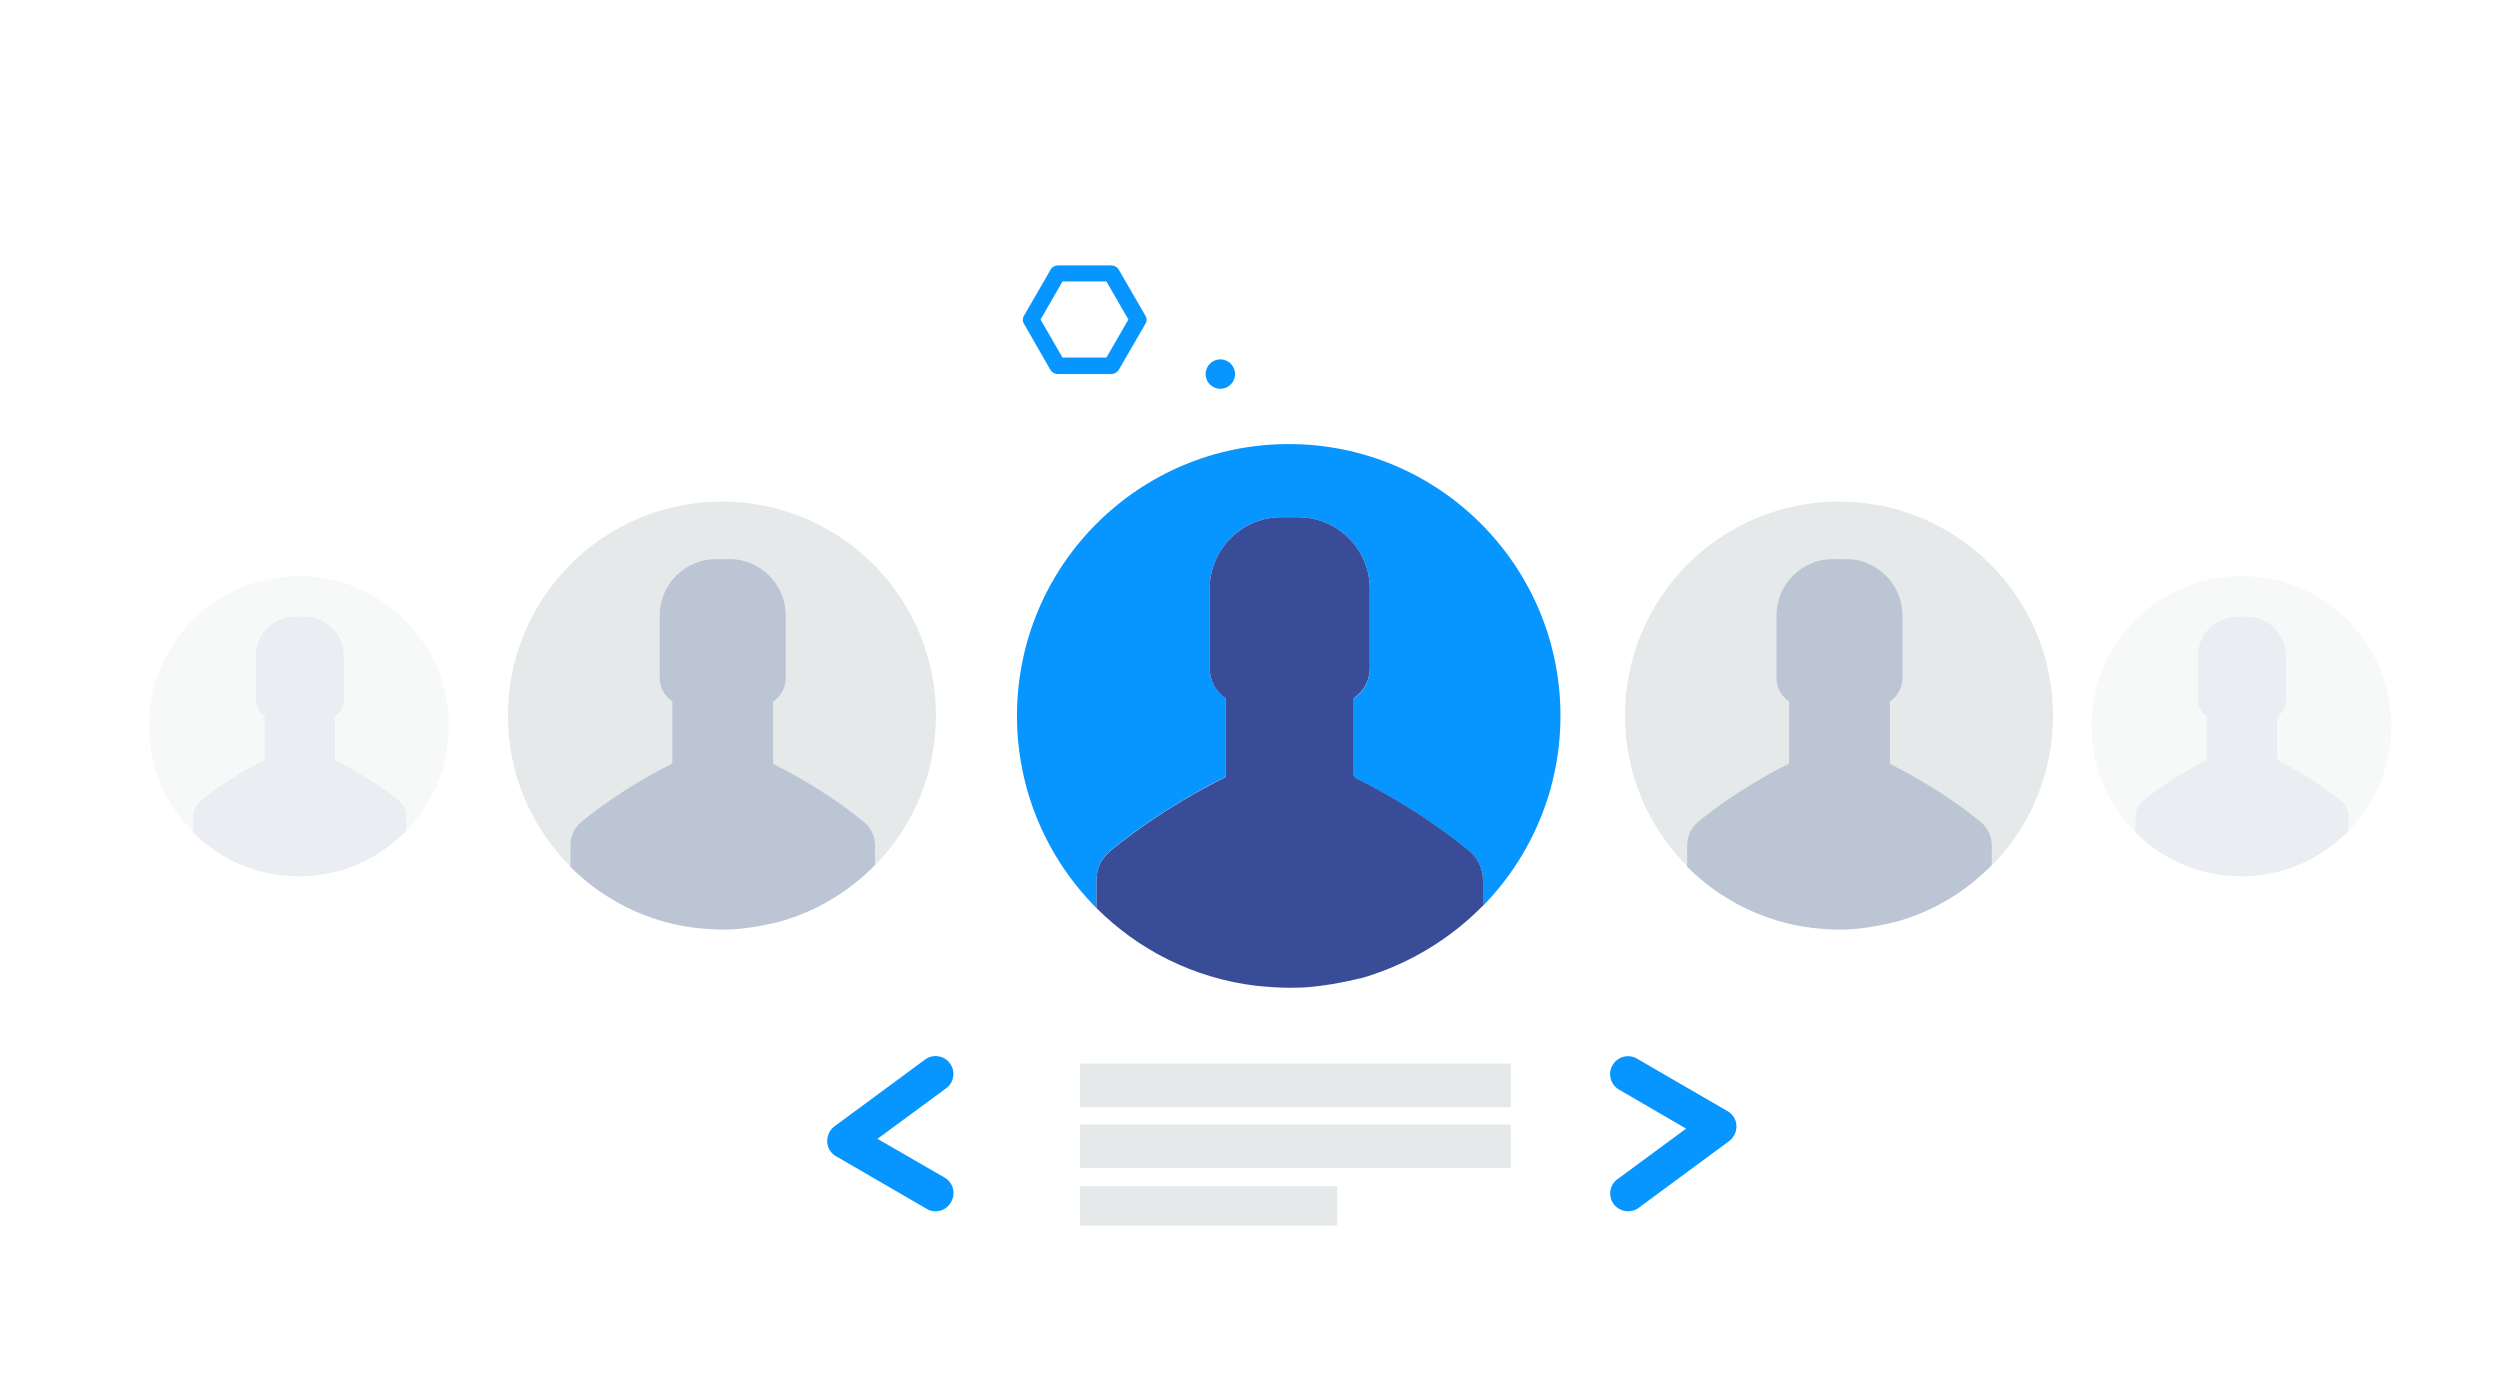 <svg version="1.1" id="Capa_1" xmlns="http://www.w3.org/2000/svg" x="0" y="0" viewBox="0 0 1104 608" xml:space="preserve"><style>.st1{fill:#e5e9ea}.st3{fill:#0795ff}.st14{opacity:.63}.st15{fill:#94a3bb}.st16{opacity:.32}</style><path class="st3" d="M490.4 375.6c21.8-17.9 45.2-29.8 50-32.1.5-.3.9-.8.9-1.4v-33.9c-4.3-2.8-7.1-7.6-7.1-13.2v-35c0-17.4 14.2-31.6 31.6-31.6h7.5c17.4 0 31.6 14.2 31.6 31.6v35.2c0 5.5-2.8 10.3-7.1 13.2v33.9c0 .6.3 1.2.9 1.4 4.8 2.4 28.3 14.2 50 32.1 4 3.2 6.2 8 6.2 13.1V400c21.1-21.6 34.2-51.2 34.2-83.9 0-66.3-53.7-120-120-120s-120 53.7-120 120c0 33.1 13.4 63.1 35.1 84.9v-12.1c0-5.2 2.2-10.1 6.2-13.3z"/><path d="M654.9 399.9v-11.1c0-5-2.2-9.9-6.2-13.1-21.7-17.9-45.2-29.7-50-32.1-.5-.3-.9-.8-.9-1.4v-33.9c4.3-2.9 7.1-7.7 7.1-13.2V260c0-17.4-14.2-31.6-31.6-31.6h-7.5c-17.4 0-31.6 14.2-31.6 31.6v35.1c0 5.5 2.8 10.4 7.1 13.2v33.9c0 .6-.3 1.2-.9 1.4-4.8 2.3-28.2 14.2-50 32.1-4 3.2-6.2 8-6.2 13.2V401c18.5 18.5 43 31 70.4 34.3 4.9.5 10 .9 15.1.9 1.9 0 3.7-.1 5.6-.1 8.5-.5 17.8-2.2 26.8-4.4 20.3-6.1 38.4-17.1 52.8-31.8z" fill="#394c98"/><path class="st1" d="M750.1 363c17.2-14.1 35.6-23.4 39.4-25.3.4-.2.7-.6.7-1.1v-26.7c-3.4-2.2-5.6-6-5.6-10.4v-27.6c0-13.7 11.2-24.9 24.9-24.9h5.9c13.7 0 24.9 11.2 24.9 24.9v27.7c0 4.3-2.2 8.1-5.6 10.4v26.7c0 .5.3.9.7 1.1 3.8 1.9 22.3 11.2 39.4 25.3 3.1 2.5 4.9 6.3 4.9 10.3v8.7c16.7-17 26.9-40.3 26.9-66.1 0-52.2-42.3-94.5-94.5-94.5s-94.5 42.3-94.5 94.5c0 26.1 10.6 49.7 27.7 66.8v-9.5c-.1-4 1.7-7.8 4.8-10.3z"/><g class="st14"><path class="st15" d="M879.6 382v-8.7c0-4-1.8-7.8-4.9-10.3-17.1-14.1-35.6-23.4-39.4-25.3-.4-.2-.7-.6-.7-1.1v-26.7c3.4-2.3 5.6-6.1 5.6-10.4v-27.7c0-13.7-11.2-24.9-24.9-24.9h-5.9c-13.7 0-24.9 11.2-24.9 24.9v27.6c0 4.3 2.2 8.2 5.6 10.4v26.7c0 .5-.3.9-.7 1.1-3.8 1.8-22.2 11.2-39.4 25.3-3.1 2.5-4.9 6.3-4.9 10.4v9.5c14.6 14.6 33.9 24.4 55.4 27 3.9.4 7.9.7 11.9.7 1.5 0 2.9 0 4.4-.1 6.7-.4 14-1.7 21.1-3.5 16.1-4.6 30.4-13.3 41.7-24.9z"/></g><path class="st1" d="M256.8 363c17.2-14.1 35.6-23.4 39.4-25.3.4-.2.7-.6.7-1.1v-26.7c-3.4-2.2-5.6-6-5.6-10.4v-27.6c0-13.7 11.2-24.9 24.9-24.9h5.9c13.7 0 24.9 11.2 24.9 24.9v27.7c0 4.3-2.2 8.1-5.6 10.4v26.7c0 .5.3.9.7 1.1 3.8 1.9 22.3 11.2 39.4 25.3 3.1 2.5 4.9 6.3 4.9 10.3v8.7c16.7-17 26.9-40.3 26.9-66.1 0-52.2-42.3-94.5-94.5-94.5s-94.5 42.3-94.5 94.5c0 26.1 10.6 49.7 27.7 66.8v-9.5c-.1-4 1.7-7.8 4.8-10.3z"/><g class="st14"><path class="st15" d="M386.4 382v-8.7c0-4-1.8-7.8-4.9-10.3-17.1-14.1-35.6-23.4-39.4-25.3-.4-.2-.7-.6-.7-1.1v-26.7c3.4-2.3 5.6-6.1 5.6-10.4v-27.7c0-13.7-11.2-24.9-24.9-24.9h-5.9c-13.7 0-24.9 11.2-24.9 24.9v27.6c0 4.3 2.2 8.2 5.6 10.4v26.7c0 .5-.3.9-.7 1.1-3.8 1.8-22.2 11.2-39.4 25.3-3.1 2.5-4.9 6.3-4.9 10.4v9.5c14.6 14.6 33.9 24.4 55.4 27 3.9.4 7.9.7 11.9.7 1.5 0 2.9 0 4.4-.1 6.7-.4 14-1.7 21.1-3.5 16.1-4.6 30.4-13.3 41.7-24.9z"/></g><g class="st16"><path class="st1" d="M88.6 353.6c12-9.9 25-16.4 27.6-17.7.3-.2.5-.5.5-.8v-18.7c-2.4-1.5-3.9-4.2-3.9-7.3v-19.4c0-9.6 7.8-17.4 17.4-17.4h4.1c9.6 0 17.4 7.8 17.4 17.4v19.4c0 3-1.5 5.7-3.9 7.3v18.7c0 .3.2.6.5.8 2.7 1.3 15.6 7.9 27.6 17.7 2.2 1.8 3.4 4.4 3.4 7.2v6.1c11.7-11.9 18.9-28.3 18.9-46.3 0-36.6-29.6-66.2-66.2-66.2S65.8 284 65.8 320.6c0 18.3 7.4 34.8 19.4 46.8v-6.7c0-2.7 1.3-5.4 3.4-7.1z"/><g class="st14"><path class="st15" d="M179.4 366.9v-6.1c0-2.8-1.2-5.5-3.4-7.2-12-9.8-24.9-16.4-27.6-17.7-.3-.2-.5-.5-.5-.8v-18.7c2.4-1.6 3.9-4.2 3.9-7.3v-19.4c0-9.6-7.8-17.4-17.4-17.4h-4.1c-9.6 0-17.4 7.8-17.4 17.4v19.4c0 3 1.5 5.7 3.9 7.3v18.7c0 .3-.2.6-.5.8-2.6 1.3-15.6 7.8-27.6 17.7-2.2 1.8-3.4 4.4-3.4 7.3v6.7c10.2 10.2 23.7 17.1 38.8 18.9 2.7.3 5.5.5 8.3.5 1 0 2 0 3.1-.1 4.7-.3 9.8-1.2 14.8-2.4 11.2-3.4 21.2-9.5 29.1-17.6z"/></g></g><g class="st16"><path class="st1" d="M946.4 353.6c12-9.9 25-16.4 27.6-17.7.3-.2.5-.5.5-.8v-18.7c-2.4-1.5-3.9-4.2-3.9-7.3v-19.4c0-9.6 7.8-17.4 17.4-17.4h4.1c9.6 0 17.4 7.8 17.4 17.4v19.4c0 3-1.5 5.7-3.9 7.3v18.7c0 .3.2.6.5.8 2.7 1.3 15.6 7.9 27.6 17.7 2.2 1.8 3.4 4.4 3.4 7.2v6.1c11.7-11.9 18.9-28.3 18.9-46.3 0-36.6-29.6-66.2-66.2-66.2s-66.2 29.6-66.2 66.2c0 18.3 7.4 34.8 19.4 46.8v-6.7c0-2.7 1.2-5.4 3.4-7.1z"/><g class="st14"><path class="st15" d="M1037.1 366.9v-6.1c0-2.8-1.2-5.5-3.4-7.2-12-9.8-24.9-16.4-27.6-17.7-.3-.2-.5-.5-.5-.8v-18.7c2.4-1.6 3.9-4.2 3.9-7.3v-19.4c0-9.6-7.8-17.4-17.4-17.4H988c-9.6 0-17.4 7.8-17.4 17.4v19.4c0 3 1.5 5.7 3.9 7.3v18.7c0 .3-.2.6-.5.8-2.6 1.3-15.6 7.8-27.6 17.7-2.2 1.8-3.4 4.4-3.4 7.3v6.7c10.2 10.2 23.7 17.1 38.8 18.9 2.7.3 5.5.5 8.3.5 1 0 2 0 3.1-.1 4.7-.3 9.8-1.2 14.8-2.4 11.2-3.4 21.2-9.5 29.1-17.6z"/></g></g><path class="st3" d="M490.7 165.2h-23.6c-1.3 0-2.5-.7-3.2-1.8L452.2 143c-.7-1.1-.7-2.5 0-3.6L464 119c.6-1.1 1.9-1.8 3.2-1.8h23.6c1.3 0 2.5.7 3.2 1.8l11.8 20.4c.7 1.1.7 2.5 0 3.6L494 163.4c-.8 1.1-2 1.8-3.3 1.8zm-21.5-7.3h19.4l9.7-16.8-9.7-16.8h-19.4l-9.7 16.8 9.7 16.8z"/><circle class="st3" cx="538.9" cy="165.2" r="6.5"/><path class="st3" d="M413.1 534.9c-1.3 0-2.7-.3-3.9-1.1l-40-23.2a7.67 7.67 0 0 1-3.9-6.4c-.1-2.7 1.1-5.2 3.2-6.8l40-29.5c3.5-2.6 8.5-1.8 11 1.7 2.6 3.5 1.8 8.5-1.7 11l-30.3 22.3 29.6 17.1c3.8 2.2 5.1 7 2.9 10.8-1.5 2.7-4.1 4.1-6.9 4.1zm305.9 0c-2.4 0-4.8-1.1-6.4-3.2-2.6-3.5-1.8-8.5 1.7-11l30.3-22.3-29.6-17.2c-3.8-2.2-5.1-7-2.9-10.8 2.2-3.8 7-5.1 10.8-2.9l40 23.2c2.3 1.3 3.8 3.7 3.9 6.4.1 2.7-1.1 5.2-3.2 6.8l-40 29.5c-1.3 1-3 1.5-4.6 1.5z"/><path class="st1" d="M476.9 496.6h190.3v19.2H476.9zm0-26.9h190.3v19.2H476.9zm0 54.1h113.6v17.4H476.9z"/></svg>